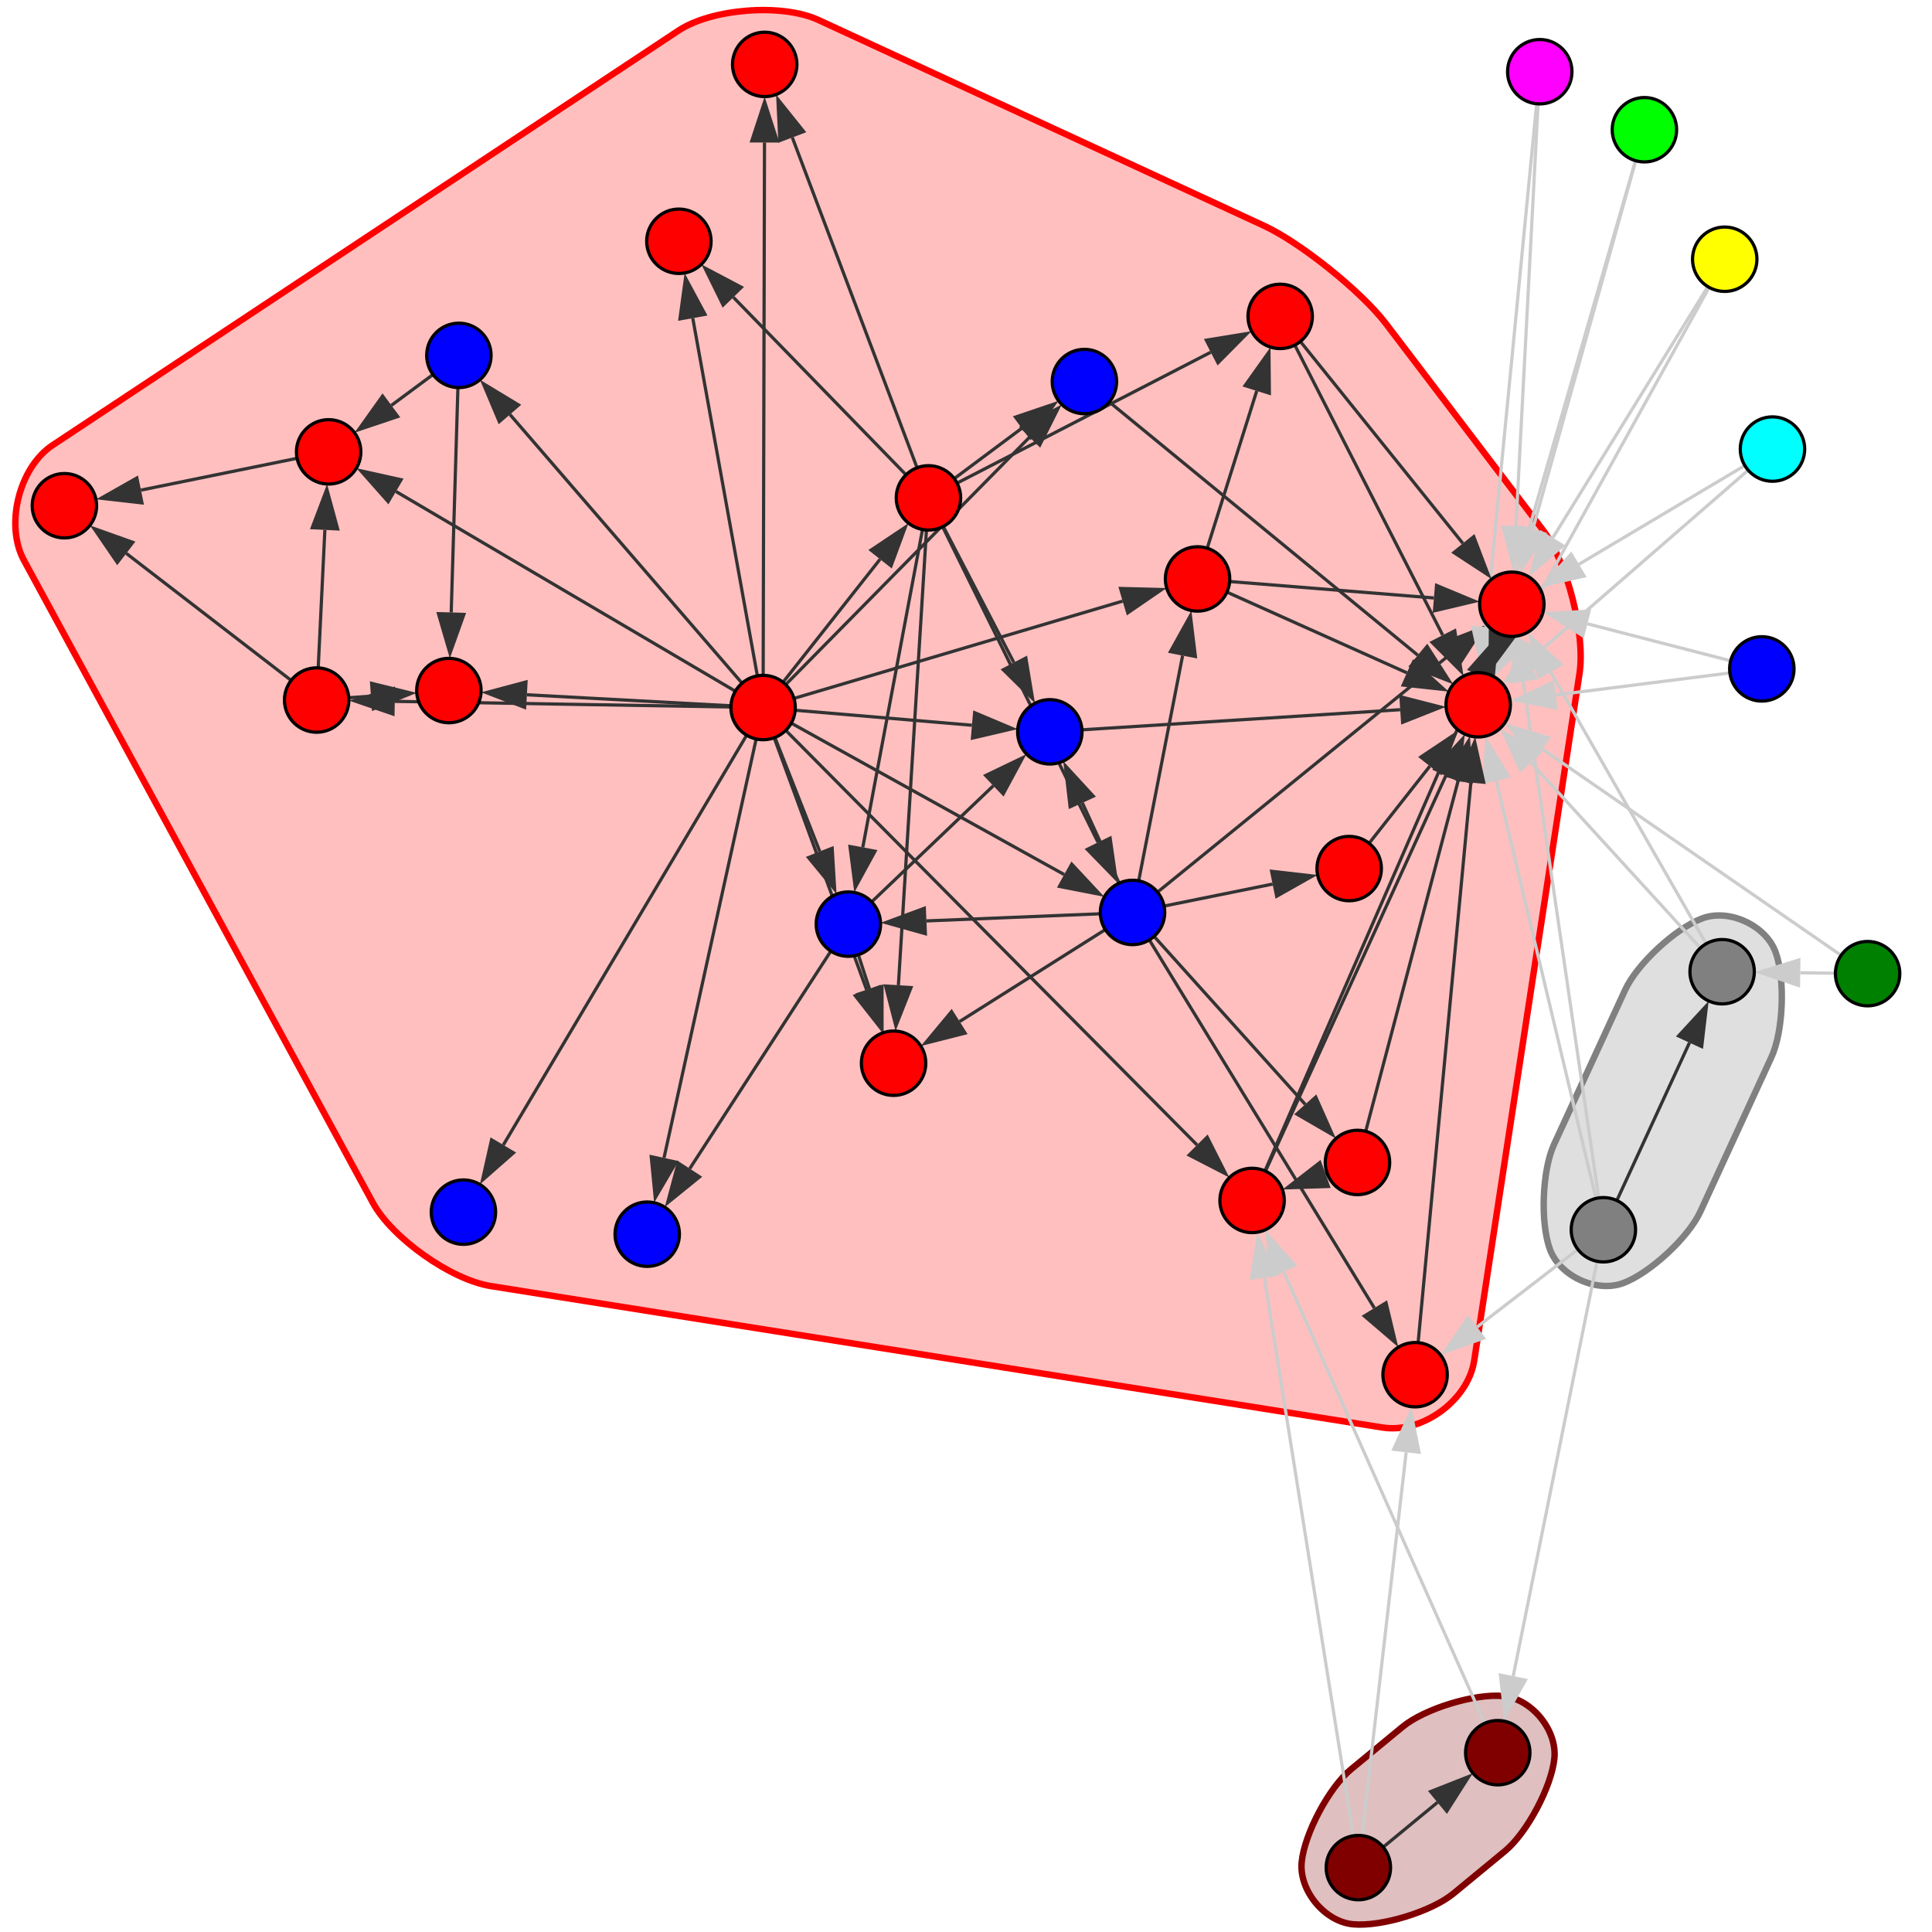 <?xml version="1.0" encoding="UTF-8"?>
<svg xmlns="http://www.w3.org/2000/svg" xmlns:xlink="http://www.w3.org/1999/xlink" width="600pt" height="600pt" viewBox="0 0 600 600" version="1.1">
<g id="surface86">
<rect x="0" y="0" width="600" height="600" style="fill:rgb(100%,100%,100%);fill-opacity:1;stroke:none;"/>
<path style="fill-rule:nonzero;fill:rgb(100%,0%,0%);fill-opacity:0.25;stroke-width:2;stroke-linecap:butt;stroke-linejoin:miter;stroke:rgb(100%,0%,0%);stroke-opacity:1;stroke-miterlimit:10;" d="M 392.559 70.109 L 254.188 6.211 C 242.836 0.969 221.07 2.633 210.648 9.535 L 16.348 138.25 C 5.926 145.152 1.473 163.039 7.438 174.023 L 115.785 373.512 C 121.754 384.496 140.062 397.438 152.41 399.398 L 429.352 443.324 C 441.699 445.281 455.938 434.883 457.832 422.527 L 490.523 209.223 C 492.418 196.867 486.742 174.562 479.176 164.613 L 430.391 100.488 C 422.824 90.539 403.906 75.352 392.559 70.109 "/>
<path style="fill-rule:nonzero;fill:rgb(50.196%,50.196%,50.196%);fill-opacity:0.25;stroke-width:2;stroke-linecap:butt;stroke-linejoin:miter;stroke:rgb(50.196%,50.196%,50.196%);stroke-opacity:1;stroke-miterlimit:10;" d="M 551.406 295.645 C 554.473 303.934 553.84 320.254 550.145 328.281 L 528.047 376.301 C 524.352 384.332 512.363 395.426 504.074 398.488 C 495.781 401.555 484.426 396.328 481.363 388.039 C 478.297 379.746 478.93 363.426 482.625 355.398 L 504.727 307.379 C 508.422 299.348 520.406 288.254 528.695 285.191 C 536.988 282.125 548.344 287.352 551.406 295.645 "/>
<path style="fill-rule:nonzero;fill:rgb(50%,0%,0%);fill-opacity:0.25;stroke-width:2;stroke-linecap:butt;stroke-linejoin:miter;stroke:rgb(50%,0%,0%);stroke-opacity:1;stroke-miterlimit:10;" d="M 482.734 546.012 C 481.887 554.809 474.219 569.23 467.398 574.852 L 451.391 588.047 C 444.57 593.668 428.949 598.445 420.152 597.598 C 411.355 596.75 403.402 587.102 404.25 578.305 C 405.098 569.508 412.766 555.086 419.586 549.465 L 435.598 536.27 C 442.418 530.648 458.035 525.871 466.836 526.719 C 475.633 527.566 483.582 537.215 482.734 546.012 "/>
<path style="fill:none;stroke-width:1;stroke-linecap:butt;stroke-linejoin:miter;stroke:rgb(20%,20%,20%);stroke-opacity:1;stroke-miterlimit:10;" d="M 236.984 219.73 L 273.309 173.672 "/>
<path style=" stroke:none;fill-rule:nonzero;fill:rgb(20%,20%,20%);fill-opacity:1;" d="M 282.145 162.469 L 276.949 176.543 L 269.672 170.801 L 282.145 162.469 "/>
<path style="fill:none;stroke-width:1;stroke-linecap:butt;stroke-linejoin:miter;stroke:rgb(20%,20%,20%);stroke-opacity:1;stroke-miterlimit:10;" d="M 236.984 219.73 L 330.492 271.598 "/>
<path style=" stroke:none;fill-rule:nonzero;fill:rgb(20%,20%,20%);fill-opacity:1;" d="M 342.969 278.516 L 328.246 275.648 L 332.742 267.543 L 342.969 278.516 "/>
<path style="fill:none;stroke-width:1;stroke-linecap:butt;stroke-linejoin:miter;stroke:rgb(20%,20%,20%);stroke-opacity:1;stroke-miterlimit:10;" d="M 236.984 219.73 L 254.578 264.418 "/>
<path style=" stroke:none;fill-rule:nonzero;fill:rgb(20%,20%,20%);fill-opacity:1;" d="M 259.805 277.691 L 250.266 266.113 L 258.891 262.719 L 259.805 277.691 "/>
<path style="fill:none;stroke-width:1;stroke-linecap:butt;stroke-linejoin:miter;stroke:rgb(20%,20%,20%);stroke-opacity:1;stroke-miterlimit:10;" d="M 236.984 219.73 L 158.371 128.727 "/>
<path style=" stroke:none;fill-rule:nonzero;fill:rgb(20%,20%,20%);fill-opacity:1;" d="M 149.043 117.93 L 161.879 125.695 L 154.863 131.758 L 149.043 117.93 "/>
<path style="fill:none;stroke-width:1;stroke-linecap:butt;stroke-linejoin:miter;stroke:rgb(20%,20%,20%);stroke-opacity:1;stroke-miterlimit:10;" d="M 236.984 219.73 L 122.602 217.812 "/>
<path style=" stroke:none;fill-rule:nonzero;fill:rgb(20%,20%,20%);fill-opacity:1;" d="M 108.34 217.574 L 122.68 213.18 L 122.523 222.449 L 108.34 217.574 "/>
<path style="fill:none;stroke-width:1;stroke-linecap:butt;stroke-linejoin:miter;stroke:rgb(20%,20%,20%);stroke-opacity:1;stroke-miterlimit:10;" d="M 236.984 219.73 L 122.973 152.637 "/>
<path style=" stroke:none;fill-rule:nonzero;fill:rgb(20%,20%,20%);fill-opacity:1;" d="M 110.676 145.402 L 125.324 148.641 L 120.621 156.633 L 110.676 145.402 "/>
<path style="fill:none;stroke-width:1;stroke-linecap:butt;stroke-linejoin:miter;stroke:rgb(20%,20%,20%);stroke-opacity:1;stroke-miterlimit:10;" d="M 236.984 219.73 L 269.152 307.406 "/>
<path style=" stroke:none;fill-rule:nonzero;fill:rgb(20%,20%,20%);fill-opacity:1;" d="M 274.062 320.801 L 264.801 309.004 L 273.504 305.812 L 274.062 320.801 "/>
<path style="fill:none;stroke-width:1;stroke-linecap:butt;stroke-linejoin:miter;stroke:rgb(20%,20%,20%);stroke-opacity:1;stroke-miterlimit:10;" d="M 236.984 219.73 L 348.641 186.68 "/>
<path style=" stroke:none;fill-rule:nonzero;fill:rgb(20%,20%,20%);fill-opacity:1;" d="M 362.32 182.633 L 349.957 191.125 L 347.324 182.238 L 362.32 182.633 "/>
<path style="fill:none;stroke-width:1;stroke-linecap:butt;stroke-linejoin:miter;stroke:rgb(20%,20%,20%);stroke-opacity:1;stroke-miterlimit:10;" d="M 236.984 219.73 L 163.633 215.77 "/>
<path style=" stroke:none;fill-rule:nonzero;fill:rgb(20%,20%,20%);fill-opacity:1;" d="M 149.387 215 L 163.883 211.141 L 163.383 220.395 L 149.387 215 "/>
<path style="fill:none;stroke-width:1;stroke-linecap:butt;stroke-linejoin:miter;stroke:rgb(20%,20%,20%);stroke-opacity:1;stroke-miterlimit:10;" d="M 236.984 219.73 L 156.312 355.578 "/>
<path style=" stroke:none;fill-rule:nonzero;fill:rgb(20%,20%,20%);fill-opacity:1;" d="M 149.027 367.844 L 152.324 353.211 L 160.297 357.945 L 149.027 367.844 "/>
<path style="fill:none;stroke-width:1;stroke-linecap:butt;stroke-linejoin:miter;stroke:rgb(20%,20%,20%);stroke-opacity:1;stroke-miterlimit:10;" d="M 236.984 219.73 L 206.215 359.59 "/>
<path style=" stroke:none;fill-rule:nonzero;fill:rgb(20%,20%,20%);fill-opacity:1;" d="M 203.148 373.523 L 201.688 358.594 L 210.742 360.586 L 203.148 373.523 "/>
<path style="fill:none;stroke-width:1;stroke-linecap:butt;stroke-linejoin:miter;stroke:rgb(20%,20%,20%);stroke-opacity:1;stroke-miterlimit:10;" d="M 236.984 219.73 L 301.852 225.23 "/>
<path style=" stroke:none;fill-rule:nonzero;fill:rgb(20%,20%,20%);fill-opacity:1;" d="M 316.066 226.434 L 301.461 229.848 L 302.242 220.609 L 316.066 226.434 "/>
<path style="fill:none;stroke-width:1;stroke-linecap:butt;stroke-linejoin:miter;stroke:rgb(20%,20%,20%);stroke-opacity:1;stroke-miterlimit:10;" d="M 236.984 219.73 L 215.145 98.809 "/>
<path style=" stroke:none;fill-rule:nonzero;fill:rgb(20%,20%,20%);fill-opacity:1;" d="M 212.609 84.77 L 219.707 97.984 L 210.582 99.633 L 212.609 84.77 "/>
<path style="fill:none;stroke-width:1;stroke-linecap:butt;stroke-linejoin:miter;stroke:rgb(20%,20%,20%);stroke-opacity:1;stroke-miterlimit:10;" d="M 236.984 219.73 L 319.742 135.773 "/>
<path style=" stroke:none;fill-rule:nonzero;fill:rgb(20%,20%,20%);fill-opacity:1;" d="M 329.758 125.613 L 323.043 139.027 L 316.441 132.52 L 329.758 125.613 "/>
<path style="fill:none;stroke-width:1;stroke-linecap:butt;stroke-linejoin:miter;stroke:rgb(20%,20%,20%);stroke-opacity:1;stroke-miterlimit:10;" d="M 236.984 219.73 L 237.422 44.266 "/>
<path style=" stroke:none;fill-rule:nonzero;fill:rgb(20%,20%,20%);fill-opacity:1;" d="M 237.457 30 L 242.059 44.277 L 232.785 44.254 L 237.457 30 "/>
<path style="fill:none;stroke-width:1;stroke-linecap:butt;stroke-linejoin:miter;stroke:rgb(20%,20%,20%);stroke-opacity:1;stroke-miterlimit:10;" d="M 236.984 219.73 L 371.758 355.582 "/>
<path style=" stroke:none;fill-rule:nonzero;fill:rgb(20%,20%,20%);fill-opacity:1;" d="M 381.805 365.711 L 368.465 358.848 L 375.047 352.32 L 381.805 365.711 "/>
<path style="fill:none;stroke-width:1;stroke-linecap:butt;stroke-linejoin:miter;stroke:rgb(20%,20%,20%);stroke-opacity:1;stroke-miterlimit:10;" d="M 288.336 154.617 L 340.996 261.594 "/>
<path style=" stroke:none;fill-rule:nonzero;fill:rgb(20%,20%,20%);fill-opacity:1;" d="M 347.297 274.395 L 336.836 263.641 L 345.156 259.547 L 347.297 274.395 "/>
<path style="fill:none;stroke-width:1;stroke-linecap:butt;stroke-linejoin:miter;stroke:rgb(20%,20%,20%);stroke-opacity:1;stroke-miterlimit:10;" d="M 288.336 154.617 L 267.949 263.148 "/>
<path style=" stroke:none;fill-rule:nonzero;fill:rgb(20%,20%,20%);fill-opacity:1;" d="M 265.312 277.168 L 263.391 262.289 L 272.504 264.004 L 265.312 277.168 "/>
<path style="fill:none;stroke-width:1;stroke-linecap:butt;stroke-linejoin:miter;stroke:rgb(20%,20%,20%);stroke-opacity:1;stroke-miterlimit:10;" d="M 288.336 154.617 L 279.004 305.969 "/>
<path style=" stroke:none;fill-rule:nonzero;fill:rgb(20%,20%,20%);fill-opacity:1;" d="M 278.125 320.207 L 274.375 305.684 L 283.629 306.254 L 278.125 320.207 "/>
<path style="fill:none;stroke-width:1;stroke-linecap:butt;stroke-linejoin:miter;stroke:rgb(20%,20%,20%);stroke-opacity:1;stroke-miterlimit:10;" d="M 288.336 154.617 L 314.855 205.738 "/>
<path style=" stroke:none;fill-rule:nonzero;fill:rgb(20%,20%,20%);fill-opacity:1;" d="M 321.426 218.402 L 310.742 207.875 L 318.969 203.605 L 321.426 218.402 "/>
<path style="fill:none;stroke-width:1;stroke-linecap:butt;stroke-linejoin:miter;stroke:rgb(20%,20%,20%);stroke-opacity:1;stroke-miterlimit:10;" d="M 288.336 154.617 L 227.75 92.324 "/>
<path style=" stroke:none;fill-rule:nonzero;fill:rgb(20%,20%,20%);fill-opacity:1;" d="M 217.805 82.098 L 231.07 89.094 L 224.426 95.559 L 217.805 82.098 "/>
<path style="fill:none;stroke-width:1;stroke-linecap:butt;stroke-linejoin:miter;stroke:rgb(20%,20%,20%);stroke-opacity:1;stroke-miterlimit:10;" d="M 288.336 154.617 L 317.324 133 "/>
<path style=" stroke:none;fill-rule:nonzero;fill:rgb(20%,20%,20%);fill-opacity:1;" d="M 328.762 124.469 L 320.098 136.715 L 314.555 129.281 L 328.762 124.469 "/>
<path style="fill:none;stroke-width:1;stroke-linecap:butt;stroke-linejoin:miter;stroke:rgb(20%,20%,20%);stroke-opacity:1;stroke-miterlimit:10;" d="M 288.336 154.617 L 246.059 42.699 "/>
<path style=" stroke:none;fill-rule:nonzero;fill:rgb(20%,20%,20%);fill-opacity:1;" d="M 241.016 29.355 L 250.395 41.062 L 241.723 44.34 L 241.016 29.355 "/>
<path style="fill:none;stroke-width:1;stroke-linecap:butt;stroke-linejoin:miter;stroke:rgb(20%,20%,20%);stroke-opacity:1;stroke-miterlimit:10;" d="M 288.336 154.617 L 376.004 109.387 "/>
<path style=" stroke:none;fill-rule:nonzero;fill:rgb(20%,20%,20%);fill-opacity:1;" d="M 388.684 102.844 L 378.129 113.504 L 373.879 105.266 L 388.684 102.844 "/>
<path style="fill:none;stroke-width:1;stroke-linecap:butt;stroke-linejoin:miter;stroke:rgb(20%,20%,20%);stroke-opacity:1;stroke-miterlimit:10;" d="M 351.715 283.367 L 287.715 286 "/>
<path style=" stroke:none;fill-rule:nonzero;fill:rgb(20%,20%,20%);fill-opacity:1;" d="M 273.461 286.586 L 287.523 281.367 L 287.902 290.629 L 273.461 286.586 "/>
<path style="fill:none;stroke-width:1;stroke-linecap:butt;stroke-linejoin:miter;stroke:rgb(20%,20%,20%);stroke-opacity:1;stroke-miterlimit:10;" d="M 351.715 283.367 L 298.031 317.238 "/>
<path style=" stroke:none;fill-rule:nonzero;fill:rgb(20%,20%,20%);fill-opacity:1;" d="M 285.965 324.852 L 295.559 313.32 L 300.504 321.16 L 285.965 324.852 "/>
<path style="fill:none;stroke-width:1;stroke-linecap:butt;stroke-linejoin:miter;stroke:rgb(20%,20%,20%);stroke-opacity:1;stroke-miterlimit:10;" d="M 351.715 283.367 L 367.266 203.609 "/>
<path style=" stroke:none;fill-rule:nonzero;fill:rgb(20%,20%,20%);fill-opacity:1;" d="M 369.996 189.609 L 371.812 204.496 L 362.715 202.723 L 369.996 189.609 "/>
<path style="fill:none;stroke-width:1;stroke-linecap:butt;stroke-linejoin:miter;stroke:rgb(20%,20%,20%);stroke-opacity:1;stroke-miterlimit:10;" d="M 351.715 283.367 L 395.215 274.559 "/>
<path style=" stroke:none;fill-rule:nonzero;fill:rgb(20%,20%,20%);fill-opacity:1;" d="M 409.195 271.727 L 396.133 279.102 L 394.293 270.016 L 409.195 271.727 "/>
<path style="fill:none;stroke-width:1;stroke-linecap:butt;stroke-linejoin:miter;stroke:rgb(20%,20%,20%);stroke-opacity:1;stroke-miterlimit:10;" d="M 351.715 283.367 L 336.133 249.34 "/>
<path style=" stroke:none;fill-rule:nonzero;fill:rgb(20%,20%,20%);fill-opacity:1;" d="M 330.195 236.371 L 340.348 247.41 L 331.918 251.273 L 330.195 236.371 "/>
<path style="fill:none;stroke-width:1;stroke-linecap:butt;stroke-linejoin:miter;stroke:rgb(20%,20%,20%);stroke-opacity:1;stroke-miterlimit:10;" d="M 351.715 283.367 L 426.816 406.223 "/>
<path style=" stroke:none;fill-rule:nonzero;fill:rgb(20%,20%,20%);fill-opacity:1;" d="M 434.258 418.391 L 422.863 408.637 L 430.773 403.805 L 434.258 418.391 "/>
<path style="fill:none;stroke-width:1;stroke-linecap:butt;stroke-linejoin:miter;stroke:rgb(20%,20%,20%);stroke-opacity:1;stroke-miterlimit:10;" d="M 351.715 283.367 L 405.348 342.977 "/>
<path style=" stroke:none;fill-rule:nonzero;fill:rgb(20%,20%,20%);fill-opacity:1;" d="M 414.887 353.582 L 401.902 346.074 L 408.793 339.875 L 414.887 353.582 "/>
<path style="fill:none;stroke-width:1;stroke-linecap:butt;stroke-linejoin:miter;stroke:rgb(20%,20%,20%);stroke-opacity:1;stroke-miterlimit:10;" d="M 351.715 283.367 L 450.676 202.953 "/>
<path style=" stroke:none;fill-rule:nonzero;fill:rgb(20%,20%,20%);fill-opacity:1;" d="M 461.746 193.957 L 453.598 206.551 L 447.754 199.359 L 461.746 193.957 "/>
<path style="fill:none;stroke-width:1;stroke-linecap:butt;stroke-linejoin:miter;stroke:rgb(20%,20%,20%);stroke-opacity:1;stroke-miterlimit:10;" d="M 263.469 286.996 L 270.008 307.109 "/>
<path style=" stroke:none;fill-rule:nonzero;fill:rgb(20%,20%,20%);fill-opacity:1;" d="M 274.418 320.68 L 265.598 308.543 L 274.414 305.68 L 274.418 320.68 "/>
<path style="fill:none;stroke-width:1;stroke-linecap:butt;stroke-linejoin:miter;stroke:rgb(20%,20%,20%);stroke-opacity:1;stroke-miterlimit:10;" d="M 263.469 286.996 L 214.207 362.93 "/>
<path style=" stroke:none;fill-rule:nonzero;fill:rgb(20%,20%,20%);fill-opacity:1;" d="M 206.441 374.898 L 210.316 360.406 L 218.094 365.453 L 206.441 374.898 "/>
<path style="fill:none;stroke-width:1;stroke-linecap:butt;stroke-linejoin:miter;stroke:rgb(20%,20%,20%);stroke-opacity:1;stroke-miterlimit:10;" d="M 263.469 286.996 L 308.477 244.035 "/>
<path style=" stroke:none;fill-rule:nonzero;fill:rgb(20%,20%,20%);fill-opacity:1;" d="M 318.797 234.184 L 311.676 247.387 L 305.277 240.68 L 318.797 234.184 "/>
<path style="fill:none;stroke-width:1;stroke-linecap:butt;stroke-linejoin:miter;stroke:rgb(20%,20%,20%);stroke-opacity:1;stroke-miterlimit:10;" d="M 142.508 110.363 L 121.555 125.887 "/>
<path style=" stroke:none;fill-rule:nonzero;fill:rgb(20%,20%,20%);fill-opacity:1;" d="M 110.094 134.379 L 118.797 122.16 L 124.316 129.609 L 110.094 134.379 "/>
<path style="fill:none;stroke-width:1;stroke-linecap:butt;stroke-linejoin:miter;stroke:rgb(20%,20%,20%);stroke-opacity:1;stroke-miterlimit:10;" d="M 142.508 110.363 L 140.125 190.203 "/>
<path style=" stroke:none;fill-rule:nonzero;fill:rgb(20%,20%,20%);fill-opacity:1;" d="M 139.699 204.465 L 135.492 190.066 L 144.758 190.34 L 139.699 204.465 "/>
<path style="fill:none;stroke-width:1;stroke-linecap:butt;stroke-linejoin:miter;stroke:rgb(20%,20%,20%);stroke-opacity:1;stroke-miterlimit:10;" d="M 98.34 217.406 L 100.891 164.566 "/>
<path style=" stroke:none;fill-rule:nonzero;fill:rgb(20%,20%,20%);fill-opacity:1;" d="M 101.578 150.32 L 105.52 164.793 L 96.258 164.344 L 101.578 150.32 "/>
<path style="fill:none;stroke-width:1;stroke-linecap:butt;stroke-linejoin:miter;stroke:rgb(20%,20%,20%);stroke-opacity:1;stroke-miterlimit:10;" d="M 98.34 217.406 L 115.199 216.195 "/>
<path style=" stroke:none;fill-rule:nonzero;fill:rgb(20%,20%,20%);fill-opacity:1;" d="M 129.43 215.176 L 115.531 220.82 L 114.867 211.574 L 129.43 215.176 "/>
<path style="fill:none;stroke-width:1;stroke-linecap:butt;stroke-linejoin:miter;stroke:rgb(20%,20%,20%);stroke-opacity:1;stroke-miterlimit:10;" d="M 98.34 217.406 L 39.223 171.863 "/>
<path style=" stroke:none;fill-rule:nonzero;fill:rgb(20%,20%,20%);fill-opacity:1;" d="M 27.922 163.156 L 42.051 168.191 L 36.395 175.535 L 27.922 163.156 "/>
<path style="fill:none;stroke-width:1;stroke-linecap:butt;stroke-linejoin:miter;stroke:rgb(20%,20%,20%);stroke-opacity:1;stroke-miterlimit:10;" d="M 102.059 140.328 L 43.777 152.207 "/>
<path style=" stroke:none;fill-rule:nonzero;fill:rgb(20%,20%,20%);fill-opacity:1;" d="M 29.797 155.059 L 42.852 147.668 L 44.703 156.75 L 29.797 155.059 "/>
<path style="fill:none;stroke-width:1;stroke-linecap:butt;stroke-linejoin:miter;stroke:rgb(20%,20%,20%);stroke-opacity:1;stroke-miterlimit:10;" d="M 371.91 179.793 L 390.285 121.406 "/>
<path style=" stroke:none;fill-rule:nonzero;fill:rgb(20%,20%,20%);fill-opacity:1;" d="M 394.566 107.797 L 394.707 122.797 L 385.863 120.016 L 394.566 107.797 "/>
<path style="fill:none;stroke-width:1;stroke-linecap:butt;stroke-linejoin:miter;stroke:rgb(20%,20%,20%);stroke-opacity:1;stroke-miterlimit:10;" d="M 371.91 179.793 L 445.32 185.703 "/>
<path style=" stroke:none;fill-rule:nonzero;fill:rgb(20%,20%,20%);fill-opacity:1;" d="M 459.539 186.852 L 444.949 190.324 L 445.691 181.086 L 459.539 186.852 "/>
<path style="fill:none;stroke-width:1;stroke-linecap:butt;stroke-linejoin:miter;stroke:rgb(20%,20%,20%);stroke-opacity:1;stroke-miterlimit:10;" d="M 371.91 179.793 L 436.922 208.949 "/>
<path style=" stroke:none;fill-rule:nonzero;fill:rgb(20%,20%,20%);fill-opacity:1;" d="M 449.941 214.785 L 435.027 213.176 L 438.82 204.719 L 449.941 214.785 "/>
<path style="fill:none;stroke-width:1;stroke-linecap:butt;stroke-linejoin:miter;stroke:rgb(20%,20%,20%);stroke-opacity:1;stroke-miterlimit:10;" d="M 418.996 269.742 L 444.047 237.938 "/>
<path style=" stroke:none;fill-rule:nonzero;fill:rgb(20%,20%,20%);fill-opacity:1;" d="M 452.875 226.734 L 447.691 240.809 L 440.406 235.07 L 452.875 226.734 "/>
<path style="fill:none;stroke-width:1;stroke-linecap:butt;stroke-linejoin:miter;stroke:rgb(20%,20%,20%);stroke-opacity:1;stroke-miterlimit:10;" d="M 326.031 227.277 L 434.848 220.406 "/>
<path style=" stroke:none;fill-rule:nonzero;fill:rgb(20%,20%,20%);fill-opacity:1;" d="M 449.086 219.508 L 435.141 225.031 L 434.555 215.781 L 449.086 219.508 "/>
<path style="fill:none;stroke-width:1;stroke-linecap:butt;stroke-linejoin:miter;stroke:rgb(80%,80%,80%);stroke-opacity:1;stroke-miterlimit:10;" d="M 510.688 40.289 L 476.039 164.281 "/>
<path style=" stroke:none;fill-rule:nonzero;fill:rgb(80%,80%,80%);fill-opacity:1;" d="M 472.199 178.02 L 471.574 163.035 L 480.504 165.531 L 472.199 178.02 "/>
<path style="fill:none;stroke-width:1;stroke-linecap:butt;stroke-linejoin:miter;stroke:rgb(80%,80%,80%);stroke-opacity:1;stroke-miterlimit:10;" d="M 510.688 40.289 L 465.801 195.566 "/>
<path style=" stroke:none;fill-rule:nonzero;fill:rgb(80%,80%,80%);fill-opacity:1;" d="M 461.84 209.27 L 461.352 194.277 L 470.254 196.852 L 461.84 209.27 "/>
<path style="fill:none;stroke-width:1;stroke-linecap:butt;stroke-linejoin:miter;stroke:rgb(80%,80%,80%);stroke-opacity:1;stroke-miterlimit:10;" d="M 547.152 207.727 L 493 193.727 "/>
<path style=" stroke:none;fill-rule:nonzero;fill:rgb(80%,80%,80%);fill-opacity:1;" d="M 479.191 190.156 L 494.16 189.238 L 491.84 198.215 L 479.191 190.156 "/>
<path style="fill:none;stroke-width:1;stroke-linecap:butt;stroke-linejoin:miter;stroke:rgb(80%,80%,80%);stroke-opacity:1;stroke-miterlimit:10;" d="M 547.152 207.727 L 483.137 215.828 "/>
<path style=" stroke:none;fill-rule:nonzero;fill:rgb(80%,80%,80%);fill-opacity:1;" d="M 468.984 217.621 L 482.555 211.23 L 483.719 220.43 L 468.984 217.621 "/>
<path style="fill:none;stroke-width:1;stroke-linecap:butt;stroke-linejoin:miter;stroke:rgb(80%,80%,80%);stroke-opacity:1;stroke-miterlimit:10;" d="M 535.629 80.504 L 482.25 167.004 "/>
<path style=" stroke:none;fill-rule:nonzero;fill:rgb(80%,80%,80%);fill-opacity:1;" d="M 474.758 179.141 L 478.309 164.566 L 486.195 169.438 L 474.758 179.141 "/>
<path style="fill:none;stroke-width:1;stroke-linecap:butt;stroke-linejoin:miter;stroke:rgb(80%,80%,80%);stroke-opacity:1;stroke-miterlimit:10;" d="M 535.629 80.504 L 470.812 197.645 "/>
<path style=" stroke:none;fill-rule:nonzero;fill:rgb(80%,80%,80%);fill-opacity:1;" d="M 463.906 210.129 L 466.758 195.402 L 474.867 199.891 L 463.906 210.129 "/>
<path style="fill:none;stroke-width:1;stroke-linecap:butt;stroke-linejoin:miter;stroke:rgb(20%,20%,20%);stroke-opacity:1;stroke-miterlimit:10;" d="M 336.777 118.492 L 440.309 203.48 "/>
<path style=" stroke:none;fill-rule:nonzero;fill:rgb(20%,20%,20%);fill-opacity:1;" d="M 451.336 212.531 L 437.367 207.062 L 443.25 199.898 L 451.336 212.531 "/>
<path style="fill:none;stroke-width:1;stroke-linecap:butt;stroke-linejoin:miter;stroke:rgb(80%,80%,80%);stroke-opacity:1;stroke-miterlimit:10;" d="M 478.188 22.273 L 470.781 163.422 "/>
<path style=" stroke:none;fill-rule:nonzero;fill:rgb(80%,80%,80%);fill-opacity:1;" d="M 470.031 177.668 L 466.152 163.176 L 475.41 163.664 L 470.031 177.668 "/>
<path style="fill:none;stroke-width:1;stroke-linecap:butt;stroke-linejoin:miter;stroke:rgb(80%,80%,80%);stroke-opacity:1;stroke-miterlimit:10;" d="M 478.188 22.273 L 461.414 194.727 "/>
<path style=" stroke:none;fill-rule:nonzero;fill:rgb(80%,80%,80%);fill-opacity:1;" d="M 460.031 208.926 L 456.801 194.277 L 466.027 195.176 L 460.031 208.926 "/>
<path style="fill:none;stroke-width:1;stroke-linecap:butt;stroke-linejoin:miter;stroke:rgb(80%,80%,80%);stroke-opacity:1;stroke-miterlimit:10;" d="M 550.457 139.461 L 490.359 175.238 "/>
<path style=" stroke:none;fill-rule:nonzero;fill:rgb(80%,80%,80%);fill-opacity:1;" d="M 478.102 182.535 L 487.988 171.258 L 492.73 179.223 L 478.102 182.535 "/>
<path style="fill:none;stroke-width:1;stroke-linecap:butt;stroke-linejoin:miter;stroke:rgb(80%,80%,80%);stroke-opacity:1;stroke-miterlimit:10;" d="M 550.457 139.461 L 477.379 202.961 "/>
<path style=" stroke:none;fill-rule:nonzero;fill:rgb(80%,80%,80%);fill-opacity:1;" d="M 466.613 212.316 L 474.34 199.461 L 480.422 206.461 L 466.613 212.316 "/>
<path style="fill:none;stroke-width:1;stroke-linecap:butt;stroke-linejoin:miter;stroke:rgb(80%,80%,80%);stroke-opacity:1;stroke-miterlimit:10;" d="M 497.945 381.91 L 469.945 520.531 "/>
<path style=" stroke:none;fill-rule:nonzero;fill:rgb(80%,80%,80%);fill-opacity:1;" d="M 467.121 534.516 L 465.402 519.613 L 474.488 521.449 L 467.121 534.516 "/>
<path style="fill:none;stroke-width:1;stroke-linecap:butt;stroke-linejoin:miter;stroke:rgb(80%,80%,80%);stroke-opacity:1;stroke-miterlimit:10;" d="M 497.945 381.91 L 458.703 412.121 "/>
<path style=" stroke:none;fill-rule:nonzero;fill:rgb(80%,80%,80%);fill-opacity:1;" d="M 447.398 420.824 L 455.875 408.449 L 461.531 415.793 L 447.398 420.824 "/>
<path style="fill:none;stroke-width:1;stroke-linecap:butt;stroke-linejoin:miter;stroke:rgb(20%,20%,20%);stroke-opacity:1;stroke-miterlimit:10;" d="M 497.945 381.91 L 524.68 323.816 "/>
<path style=" stroke:none;fill-rule:nonzero;fill:rgb(20%,20%,20%);fill-opacity:1;" d="M 530.645 310.855 L 528.891 325.754 L 520.469 321.879 L 530.645 310.855 "/>
<path style="fill:none;stroke-width:1;stroke-linecap:butt;stroke-linejoin:miter;stroke:rgb(80%,80%,80%);stroke-opacity:1;stroke-miterlimit:10;" d="M 497.945 381.91 L 473.023 211.664 "/>
<path style=" stroke:none;fill-rule:nonzero;fill:rgb(80%,80%,80%);fill-opacity:1;" d="M 470.957 197.547 L 477.609 210.992 L 468.438 212.332 L 470.957 197.547 "/>
<path style="fill:none;stroke-width:1;stroke-linecap:butt;stroke-linejoin:miter;stroke:rgb(80%,80%,80%);stroke-opacity:1;stroke-miterlimit:10;" d="M 497.945 381.91 L 464.695 242.48 "/>
<path style=" stroke:none;fill-rule:nonzero;fill:rgb(80%,80%,80%);fill-opacity:1;" d="M 461.383 228.605 L 469.203 241.406 L 460.184 243.555 L 461.383 228.605 "/>
<path style="fill:none;stroke-width:1;stroke-linecap:butt;stroke-linejoin:miter;stroke:rgb(20%,20%,20%);stroke-opacity:1;stroke-miterlimit:10;" d="M 421.848 580 L 446.414 559.75 "/>
<path style=" stroke:none;fill-rule:nonzero;fill:rgb(20%,20%,20%);fill-opacity:1;" d="M 457.422 550.676 L 449.363 563.328 L 443.465 556.172 L 457.422 550.676 "/>
<path style="fill:none;stroke-width:1;stroke-linecap:butt;stroke-linejoin:miter;stroke:rgb(80%,80%,80%);stroke-opacity:1;stroke-miterlimit:10;" d="M 421.848 580 L 436.699 451.031 "/>
<path style=" stroke:none;fill-rule:nonzero;fill:rgb(80%,80%,80%);fill-opacity:1;" d="M 438.332 436.859 L 441.305 451.562 L 432.094 450.5 L 438.332 436.859 "/>
<path style="fill:none;stroke-width:1;stroke-linecap:butt;stroke-linejoin:miter;stroke:rgb(80%,80%,80%);stroke-opacity:1;stroke-miterlimit:10;" d="M 421.848 580 L 392.664 396.773 "/>
<path style=" stroke:none;fill-rule:nonzero;fill:rgb(80%,80%,80%);fill-opacity:1;" d="M 390.418 382.688 L 397.242 396.047 L 388.086 397.504 L 390.418 382.688 "/>
<path style="fill:none;stroke-width:1;stroke-linecap:butt;stroke-linejoin:miter;stroke:rgb(80%,80%,80%);stroke-opacity:1;stroke-miterlimit:10;" d="M 465.141 544.316 L 398.711 394.98 "/>
<path style=" stroke:none;fill-rule:nonzero;fill:rgb(80%,80%,80%);fill-opacity:1;" d="M 392.91 381.949 L 402.945 393.098 L 394.473 396.867 L 392.91 381.949 "/>
<path style="fill:none;stroke-width:1;stroke-linecap:butt;stroke-linejoin:miter;stroke:rgb(80%,80%,80%);stroke-opacity:1;stroke-miterlimit:10;" d="M 580 302.375 L 559.09 302.094 "/>
<path style=" stroke:none;fill-rule:nonzero;fill:rgb(80%,80%,80%);fill-opacity:1;" d="M 544.824 301.906 L 559.152 297.461 L 559.027 306.73 L 544.824 301.906 "/>
<path style="fill:none;stroke-width:1;stroke-linecap:butt;stroke-linejoin:miter;stroke:rgb(80%,80%,80%);stroke-opacity:1;stroke-miterlimit:10;" d="M 580 302.375 L 479.035 232.664 "/>
<path style=" stroke:none;fill-rule:nonzero;fill:rgb(80%,80%,80%);fill-opacity:1;" d="M 467.293 224.559 L 481.668 228.848 L 476.398 236.477 L 467.293 224.559 "/>
<path style="fill:none;stroke-width:1;stroke-linecap:butt;stroke-linejoin:miter;stroke:rgb(20%,20%,20%);stroke-opacity:1;stroke-miterlimit:10;" d="M 439.473 426.926 L 456.789 243.035 "/>
<path style=" stroke:none;fill-rule:nonzero;fill:rgb(20%,20%,20%);fill-opacity:1;" d="M 458.125 228.832 L 461.406 243.473 L 452.176 242.602 L 458.125 228.832 "/>
<path style="fill:none;stroke-width:1;stroke-linecap:butt;stroke-linejoin:miter;stroke:rgb(20%,20%,20%);stroke-opacity:1;stroke-miterlimit:10;" d="M 421.578 361.016 L 411.676 364.582 "/>
<path style=" stroke:none;fill-rule:nonzero;fill:rgb(20%,20%,20%);fill-opacity:1;" d="M 398.254 369.422 L 410.102 360.223 L 413.246 368.945 L 398.254 369.422 "/>
<path style="fill:none;stroke-width:1;stroke-linecap:butt;stroke-linejoin:miter;stroke:rgb(20%,20%,20%);stroke-opacity:1;stroke-miterlimit:10;" d="M 421.578 361.016 L 452.875 242.34 "/>
<path style=" stroke:none;fill-rule:nonzero;fill:rgb(20%,20%,20%);fill-opacity:1;" d="M 456.516 228.547 L 457.359 243.523 L 448.395 241.16 L 456.516 228.547 "/>
<path style="fill:none;stroke-width:1;stroke-linecap:butt;stroke-linejoin:miter;stroke:rgb(80%,80%,80%);stroke-opacity:1;stroke-miterlimit:10;" d="M 534.824 301.773 L 481.562 208.711 "/>
<path style=" stroke:none;fill-rule:nonzero;fill:rgb(80%,80%,80%);fill-opacity:1;" d="M 474.477 196.332 L 485.586 206.41 L 477.539 211.016 L 474.477 196.332 "/>
<path style="fill:none;stroke-width:1;stroke-linecap:butt;stroke-linejoin:miter;stroke:rgb(80%,80%,80%);stroke-opacity:1;stroke-miterlimit:10;" d="M 534.824 301.773 L 475.434 236.789 "/>
<path style=" stroke:none;fill-rule:nonzero;fill:rgb(80%,80%,80%);fill-opacity:1;" d="M 465.812 226.258 L 478.855 233.66 L 472.012 239.918 L 465.812 226.258 "/>
<path style="fill:none;stroke-width:1;stroke-linecap:butt;stroke-linejoin:miter;stroke:rgb(20%,20%,20%);stroke-opacity:1;stroke-miterlimit:10;" d="M 397.57 98.258 L 454.297 168.746 "/>
<path style=" stroke:none;fill-rule:nonzero;fill:rgb(20%,20%,20%);fill-opacity:1;" d="M 463.238 179.863 L 450.684 171.652 L 457.906 165.844 L 463.238 179.863 "/>
<path style="fill:none;stroke-width:1;stroke-linecap:butt;stroke-linejoin:miter;stroke:rgb(20%,20%,20%);stroke-opacity:1;stroke-miterlimit:10;" d="M 397.57 98.258 L 448.043 197.258 "/>
<path style=" stroke:none;fill-rule:nonzero;fill:rgb(20%,20%,20%);fill-opacity:1;" d="M 454.523 209.969 L 443.914 199.363 L 452.172 195.152 L 454.523 209.969 "/>
<path style="fill:none;stroke-width:1;stroke-linecap:butt;stroke-linejoin:miter;stroke:rgb(20%,20%,20%);stroke-opacity:1;stroke-miterlimit:10;" d="M 388.848 372.809 L 459.816 209.898 "/>
<path style=" stroke:none;fill-rule:nonzero;fill:rgb(20%,20%,20%);fill-opacity:1;" d="M 465.516 196.82 L 464.066 211.75 L 455.566 208.047 L 465.516 196.82 "/>
<path style="fill:none;stroke-width:1;stroke-linecap:butt;stroke-linejoin:miter;stroke:rgb(20%,20%,20%);stroke-opacity:1;stroke-miterlimit:10;" d="M 388.848 372.809 L 448.992 240.953 "/>
<path style=" stroke:none;fill-rule:nonzero;fill:rgb(20%,20%,20%);fill-opacity:1;" d="M 454.914 227.977 L 453.211 242.879 L 444.777 239.031 L 454.914 227.977 "/>
<path style="fill:none;stroke-width:1;stroke-linecap:butt;stroke-linejoin:miter;stroke:rgb(20%,20%,20%);stroke-opacity:1;stroke-miterlimit:10;" d="M 469.508 187.652 L 466.762 195.863 "/>
<path style=" stroke:none;fill-rule:nonzero;fill:rgb(20%,20%,20%);fill-opacity:1;" d="M 462.238 209.395 L 462.367 194.395 L 471.156 197.336 L 462.238 209.395 "/>
<path style="fill-rule:nonzero;fill:rgb(100%,0%,0%);fill-opacity:1;stroke-width:1;stroke-linecap:butt;stroke-linejoin:miter;stroke:rgb(0%,0%,0%);stroke-opacity:1;stroke-miterlimit:10;" d="M 246.984 219.73 C 246.984 225.254 242.508 229.73 236.984 229.73 C 231.465 229.73 226.984 225.254 226.984 219.73 C 226.984 214.211 231.465 209.73 236.984 209.73 C 242.508 209.73 246.984 214.211 246.984 219.73 "/>
<path style="fill-rule:nonzero;fill:rgb(100%,0%,0%);fill-opacity:1;stroke-width:1;stroke-linecap:butt;stroke-linejoin:miter;stroke:rgb(0%,0%,0%);stroke-opacity:1;stroke-miterlimit:10;" d="M 298.336 154.617 C 298.336 160.141 293.859 164.617 288.336 164.617 C 282.812 164.617 278.336 160.141 278.336 154.617 C 278.336 149.094 282.812 144.617 288.336 144.617 C 293.859 144.617 298.336 149.094 298.336 154.617 "/>
<path style="fill-rule:nonzero;fill:rgb(0%,0%,100%);fill-opacity:1;stroke-width:1;stroke-linecap:butt;stroke-linejoin:miter;stroke:rgb(0%,0%,0%);stroke-opacity:1;stroke-miterlimit:10;" d="M 361.715 283.367 C 361.715 288.891 357.234 293.367 351.715 293.367 C 346.191 293.367 341.715 288.891 341.715 283.367 C 341.715 277.844 346.191 273.367 351.715 273.367 C 357.234 273.367 361.715 277.844 361.715 283.367 "/>
<path style="fill-rule:nonzero;fill:rgb(0%,0%,100%);fill-opacity:1;stroke-width:1;stroke-linecap:butt;stroke-linejoin:miter;stroke:rgb(0%,0%,0%);stroke-opacity:1;stroke-miterlimit:10;" d="M 273.469 286.996 C 273.469 292.52 268.992 296.996 263.469 296.996 C 257.945 296.996 253.469 292.52 253.469 286.996 C 253.469 281.473 257.945 276.996 263.469 276.996 C 268.992 276.996 273.469 281.473 273.469 286.996 "/>
<path style="fill-rule:nonzero;fill:rgb(0%,0%,100%);fill-opacity:1;stroke-width:1;stroke-linecap:butt;stroke-linejoin:miter;stroke:rgb(0%,0%,0%);stroke-opacity:1;stroke-miterlimit:10;" d="M 152.508 110.363 C 152.508 115.887 148.031 120.363 142.508 120.363 C 136.984 120.363 132.508 115.887 132.508 110.363 C 132.508 104.84 136.984 100.363 142.508 100.363 C 148.031 100.363 152.508 104.84 152.508 110.363 "/>
<path style="fill-rule:nonzero;fill:rgb(100%,0%,0%);fill-opacity:1;stroke-width:1;stroke-linecap:butt;stroke-linejoin:miter;stroke:rgb(0%,0%,0%);stroke-opacity:1;stroke-miterlimit:10;" d="M 108.34 217.406 C 108.34 222.93 103.863 227.406 98.34 227.406 C 92.816 227.406 88.34 222.93 88.34 217.406 C 88.34 211.883 92.816 207.406 98.34 207.406 C 103.863 207.406 108.34 211.883 108.34 217.406 "/>
<path style="fill-rule:nonzero;fill:rgb(100%,0%,0%);fill-opacity:1;stroke-width:1;stroke-linecap:butt;stroke-linejoin:miter;stroke:rgb(0%,0%,0%);stroke-opacity:1;stroke-miterlimit:10;" d="M 112.059 140.328 C 112.059 145.852 107.582 150.328 102.059 150.328 C 96.535 150.328 92.059 145.852 92.059 140.328 C 92.059 134.809 96.535 130.328 102.059 130.328 C 107.582 130.328 112.059 134.809 112.059 140.328 "/>
<path style="fill-rule:nonzero;fill:rgb(100%,0%,0%);fill-opacity:1;stroke-width:1;stroke-linecap:butt;stroke-linejoin:miter;stroke:rgb(0%,0%,0%);stroke-opacity:1;stroke-miterlimit:10;" d="M 287.508 330.188 C 287.508 335.711 283.031 340.188 277.508 340.188 C 271.984 340.188 267.508 335.711 267.508 330.188 C 267.508 324.664 271.984 320.188 277.508 320.188 C 283.031 320.188 287.508 324.664 287.508 330.188 "/>
<path style="fill-rule:nonzero;fill:rgb(100%,0%,0%);fill-opacity:1;stroke-width:1;stroke-linecap:butt;stroke-linejoin:miter;stroke:rgb(0%,0%,0%);stroke-opacity:1;stroke-miterlimit:10;" d="M 381.91 179.793 C 381.91 185.316 377.43 189.793 371.91 189.793 C 366.387 189.793 361.91 185.316 361.91 179.793 C 361.91 174.27 366.387 169.793 371.91 169.793 C 377.43 169.793 381.91 174.27 381.91 179.793 "/>
<path style="fill-rule:nonzero;fill:rgb(100%,0%,0%);fill-opacity:1;stroke-width:1;stroke-linecap:butt;stroke-linejoin:miter;stroke:rgb(0%,0%,0%);stroke-opacity:1;stroke-miterlimit:10;" d="M 428.996 269.742 C 428.996 275.262 424.52 279.742 418.996 279.742 C 413.473 279.742 408.996 275.262 408.996 269.742 C 408.996 264.219 413.473 259.742 418.996 259.742 C 424.52 259.742 428.996 264.219 428.996 269.742 "/>
<path style="fill-rule:nonzero;fill:rgb(100%,0%,0%);fill-opacity:1;stroke-width:1;stroke-linecap:butt;stroke-linejoin:miter;stroke:rgb(0%,0%,0%);stroke-opacity:1;stroke-miterlimit:10;" d="M 149.402 214.457 C 149.402 219.98 144.926 224.457 139.402 224.457 C 133.879 224.457 129.402 219.98 129.402 214.457 C 129.402 208.938 133.879 204.457 139.402 204.457 C 144.926 204.457 149.402 208.938 149.402 214.457 "/>
<path style="fill-rule:nonzero;fill:rgb(0%,0%,100%);fill-opacity:1;stroke-width:1;stroke-linecap:butt;stroke-linejoin:miter;stroke:rgb(0%,0%,0%);stroke-opacity:1;stroke-miterlimit:10;" d="M 153.922 376.441 C 153.922 381.965 149.441 386.441 143.922 386.441 C 138.398 386.441 133.922 381.965 133.922 376.441 C 133.922 370.918 138.398 366.441 143.922 366.441 C 149.441 366.441 153.922 370.918 153.922 376.441 "/>
<path style="fill-rule:nonzero;fill:rgb(0%,0%,100%);fill-opacity:1;stroke-width:1;stroke-linecap:butt;stroke-linejoin:miter;stroke:rgb(0%,0%,0%);stroke-opacity:1;stroke-miterlimit:10;" d="M 211 383.289 C 211 388.812 206.523 393.289 201 393.289 C 195.477 393.289 191 388.812 191 383.289 C 191 377.766 195.477 373.289 201 373.289 C 206.523 373.289 211 377.766 211 383.289 "/>
<path style="fill-rule:nonzero;fill:rgb(0%,0%,100%);fill-opacity:1;stroke-width:1;stroke-linecap:butt;stroke-linejoin:miter;stroke:rgb(0%,0%,0%);stroke-opacity:1;stroke-miterlimit:10;" d="M 336.031 227.277 C 336.031 232.801 331.555 237.277 326.031 237.277 C 320.508 237.277 316.031 232.801 316.031 227.277 C 316.031 221.758 320.508 217.277 326.031 217.277 C 331.555 217.277 336.031 221.758 336.031 227.277 "/>
<path style="fill-rule:nonzero;fill:rgb(0%,100%,0%);fill-opacity:1;stroke-width:1;stroke-linecap:butt;stroke-linejoin:miter;stroke:rgb(0%,0%,0%);stroke-opacity:1;stroke-miterlimit:10;" d="M 520.688 40.289 C 520.688 45.812 516.207 50.289 510.688 50.289 C 505.164 50.289 500.688 45.812 500.688 40.289 C 500.688 34.766 505.164 30.289 510.688 30.289 C 516.207 30.289 520.688 34.766 520.688 40.289 "/>
<path style="fill-rule:nonzero;fill:rgb(0%,0%,100%);fill-opacity:1;stroke-width:1;stroke-linecap:butt;stroke-linejoin:miter;stroke:rgb(0%,0%,0%);stroke-opacity:1;stroke-miterlimit:10;" d="M 557.152 207.727 C 557.152 213.25 552.676 217.727 547.152 217.727 C 541.629 217.727 537.152 213.25 537.152 207.727 C 537.152 202.203 541.629 197.727 547.152 197.727 C 552.676 197.727 557.152 202.203 557.152 207.727 "/>
<path style="fill-rule:nonzero;fill:rgb(100%,0%,0%);fill-opacity:1;stroke-width:1;stroke-linecap:butt;stroke-linejoin:miter;stroke:rgb(0%,0%,0%);stroke-opacity:1;stroke-miterlimit:10;" d="M 30 157.055 C 30 162.578 25.523 167.055 20 167.055 C 14.477 167.055 10 162.578 10 157.055 C 10 151.531 14.477 147.055 20 147.055 C 25.523 147.055 30 151.531 30 157.055 "/>
<path style="fill-rule:nonzero;fill:rgb(100%,0%,0%);fill-opacity:1;stroke-width:1;stroke-linecap:butt;stroke-linejoin:miter;stroke:rgb(0%,0%,0%);stroke-opacity:1;stroke-miterlimit:10;" d="M 220.832 74.93 C 220.832 80.453 216.355 84.93 210.832 84.93 C 205.309 84.93 200.832 80.453 200.832 74.93 C 200.832 69.406 205.309 64.93 210.832 64.93 C 216.355 64.93 220.832 69.406 220.832 74.93 "/>
<path style="fill-rule:nonzero;fill:rgb(100%,100%,0%);fill-opacity:1;stroke-width:1;stroke-linecap:butt;stroke-linejoin:miter;stroke:rgb(0%,0%,0%);stroke-opacity:1;stroke-miterlimit:10;" d="M 545.629 80.504 C 545.629 86.023 541.152 90.504 535.629 90.504 C 530.105 90.504 525.629 86.023 525.629 80.504 C 525.629 74.98 530.105 70.504 535.629 70.504 C 541.152 70.504 545.629 74.98 545.629 80.504 "/>
<path style="fill-rule:nonzero;fill:rgb(0%,0%,100%);fill-opacity:1;stroke-width:1;stroke-linecap:butt;stroke-linejoin:miter;stroke:rgb(0%,0%,0%);stroke-opacity:1;stroke-miterlimit:10;" d="M 346.777 118.492 C 346.777 124.016 342.301 128.492 336.777 128.492 C 331.254 128.492 326.777 124.016 326.777 118.492 C 326.777 112.969 331.254 108.492 336.777 108.492 C 342.301 108.492 346.777 112.969 346.777 118.492 "/>
<path style="fill-rule:nonzero;fill:rgb(100%,0%,100%);fill-opacity:1;stroke-width:1;stroke-linecap:butt;stroke-linejoin:miter;stroke:rgb(0%,0%,0%);stroke-opacity:1;stroke-miterlimit:10;" d="M 488.188 22.273 C 488.188 27.797 483.711 32.273 478.188 32.273 C 472.664 32.273 468.188 27.797 468.188 22.273 C 468.188 16.75 472.664 12.273 478.188 12.273 C 483.711 12.273 488.188 16.75 488.188 22.273 "/>
<path style="fill-rule:nonzero;fill:rgb(100%,0%,0%);fill-opacity:1;stroke-width:1;stroke-linecap:butt;stroke-linejoin:miter;stroke:rgb(0%,0%,0%);stroke-opacity:1;stroke-miterlimit:10;" d="M 247.484 20 C 247.484 25.523 243.004 30 237.484 30 C 231.961 30 227.484 25.523 227.484 20 C 227.484 14.477 231.961 10 237.484 10 C 243.004 10 247.484 14.477 247.484 20 "/>
<path style="fill-rule:nonzero;fill:rgb(0%,100%,100%);fill-opacity:1;stroke-width:1;stroke-linecap:butt;stroke-linejoin:miter;stroke:rgb(0%,0%,0%);stroke-opacity:1;stroke-miterlimit:10;" d="M 560.457 139.461 C 560.457 144.98 555.977 149.461 550.457 149.461 C 544.934 149.461 540.457 144.98 540.457 139.461 C 540.457 133.938 544.934 129.461 550.457 129.461 C 555.977 129.461 560.457 133.938 560.457 139.461 "/>
<path style="fill-rule:nonzero;fill:rgb(50.196%,50.196%,50.196%);fill-opacity:1;stroke-width:1;stroke-linecap:butt;stroke-linejoin:miter;stroke:rgb(0%,0%,0%);stroke-opacity:1;stroke-miterlimit:10;" d="M 507.945 381.91 C 507.945 387.43 503.469 391.91 497.945 391.91 C 492.422 391.91 487.945 387.43 487.945 381.91 C 487.945 376.387 492.422 371.91 497.945 371.91 C 503.469 371.91 507.945 376.387 507.945 381.91 "/>
<path style="fill-rule:nonzero;fill:rgb(50%,0%,0%);fill-opacity:1;stroke-width:1;stroke-linecap:butt;stroke-linejoin:miter;stroke:rgb(0%,0%,0%);stroke-opacity:1;stroke-miterlimit:10;" d="M 431.848 580 C 431.848 585.523 427.371 590 421.848 590 C 416.324 590 411.848 585.523 411.848 580 C 411.848 574.477 416.324 570 421.848 570 C 427.371 570 431.848 574.477 431.848 580 "/>
<path style="fill-rule:nonzero;fill:rgb(50%,0%,0%);fill-opacity:1;stroke-width:1;stroke-linecap:butt;stroke-linejoin:miter;stroke:rgb(0%,0%,0%);stroke-opacity:1;stroke-miterlimit:10;" d="M 475.141 544.316 C 475.141 549.84 470.664 554.316 465.141 554.316 C 459.617 554.316 455.141 549.84 455.141 544.316 C 455.141 538.793 459.617 534.316 465.141 534.316 C 470.664 534.316 475.141 538.793 475.141 544.316 "/>
<path style="fill-rule:nonzero;fill:rgb(0%,50%,0%);fill-opacity:1;stroke-width:1;stroke-linecap:butt;stroke-linejoin:miter;stroke:rgb(0%,0%,0%);stroke-opacity:1;stroke-miterlimit:10;" d="M 590 302.375 C 590 307.895 585.523 312.375 580 312.375 C 574.477 312.375 570 307.895 570 302.375 C 570 296.852 574.477 292.375 580 292.375 C 585.523 292.375 590 296.852 590 302.375 "/>
<path style="fill-rule:nonzero;fill:rgb(100%,0%,0%);fill-opacity:1;stroke-width:1;stroke-linecap:butt;stroke-linejoin:miter;stroke:rgb(0%,0%,0%);stroke-opacity:1;stroke-miterlimit:10;" d="M 449.473 426.926 C 449.473 432.449 444.996 436.926 439.473 436.926 C 433.953 436.926 429.473 432.449 429.473 426.926 C 429.473 421.402 433.953 416.926 439.473 416.926 C 444.996 416.926 449.473 421.402 449.473 426.926 "/>
<path style="fill-rule:nonzero;fill:rgb(100%,0%,0%);fill-opacity:1;stroke-width:1;stroke-linecap:butt;stroke-linejoin:miter;stroke:rgb(0%,0%,0%);stroke-opacity:1;stroke-miterlimit:10;" d="M 431.578 361.016 C 431.578 366.539 427.102 371.016 421.578 371.016 C 416.055 371.016 411.578 366.539 411.578 361.016 C 411.578 355.492 416.055 351.016 421.578 351.016 C 427.102 351.016 431.578 355.492 431.578 361.016 "/>
<path style="fill-rule:nonzero;fill:rgb(50.196%,50.196%,50.196%);fill-opacity:1;stroke-width:1;stroke-linecap:butt;stroke-linejoin:miter;stroke:rgb(0%,0%,0%);stroke-opacity:1;stroke-miterlimit:10;" d="M 544.824 301.773 C 544.824 307.293 540.348 311.773 534.824 311.773 C 529.305 311.773 524.824 307.293 524.824 301.773 C 524.824 296.25 529.305 291.773 534.824 291.773 C 540.348 291.773 544.824 296.25 544.824 301.773 "/>
<path style="fill-rule:nonzero;fill:rgb(100%,0%,0%);fill-opacity:1;stroke-width:1;stroke-linecap:butt;stroke-linejoin:miter;stroke:rgb(0%,0%,0%);stroke-opacity:1;stroke-miterlimit:10;" d="M 407.57 98.258 C 407.57 103.781 403.094 108.258 397.57 108.258 C 392.047 108.258 387.57 103.781 387.57 98.258 C 387.57 92.738 392.047 88.258 397.57 88.258 C 403.094 88.258 407.57 92.738 407.57 98.258 "/>
<path style="fill-rule:nonzero;fill:rgb(100%,0%,0%);fill-opacity:1;stroke-width:1;stroke-linecap:butt;stroke-linejoin:miter;stroke:rgb(0%,0%,0%);stroke-opacity:1;stroke-miterlimit:10;" d="M 398.848 372.809 C 398.848 378.332 394.371 382.809 388.848 382.809 C 383.324 382.809 378.848 378.332 378.848 372.809 C 378.848 367.289 383.324 362.809 388.848 362.809 C 394.371 362.809 398.848 367.289 398.848 372.809 "/>
<path style="fill-rule:nonzero;fill:rgb(100%,0%,0%);fill-opacity:1;stroke-width:1;stroke-linecap:butt;stroke-linejoin:miter;stroke:rgb(0%,0%,0%);stroke-opacity:1;stroke-miterlimit:10;" d="M 479.508 187.652 C 479.508 193.176 475.031 197.652 469.508 197.652 C 463.984 197.652 459.508 193.176 459.508 187.652 C 459.508 182.129 463.984 177.652 469.508 177.652 C 475.031 177.652 479.508 182.129 479.508 187.652 "/>
<path style="fill-rule:nonzero;fill:rgb(100%,0%,0%);fill-opacity:1;stroke-width:1;stroke-linecap:butt;stroke-linejoin:miter;stroke:rgb(0%,0%,0%);stroke-opacity:1;stroke-miterlimit:10;" d="M 469.062 218.879 C 469.062 224.398 464.586 228.879 459.062 228.879 C 453.543 228.879 449.062 224.398 449.062 218.879 C 449.062 213.355 453.543 208.879 459.062 208.879 C 464.586 208.879 469.062 213.355 469.062 218.879 "/>
</g>
</svg>
